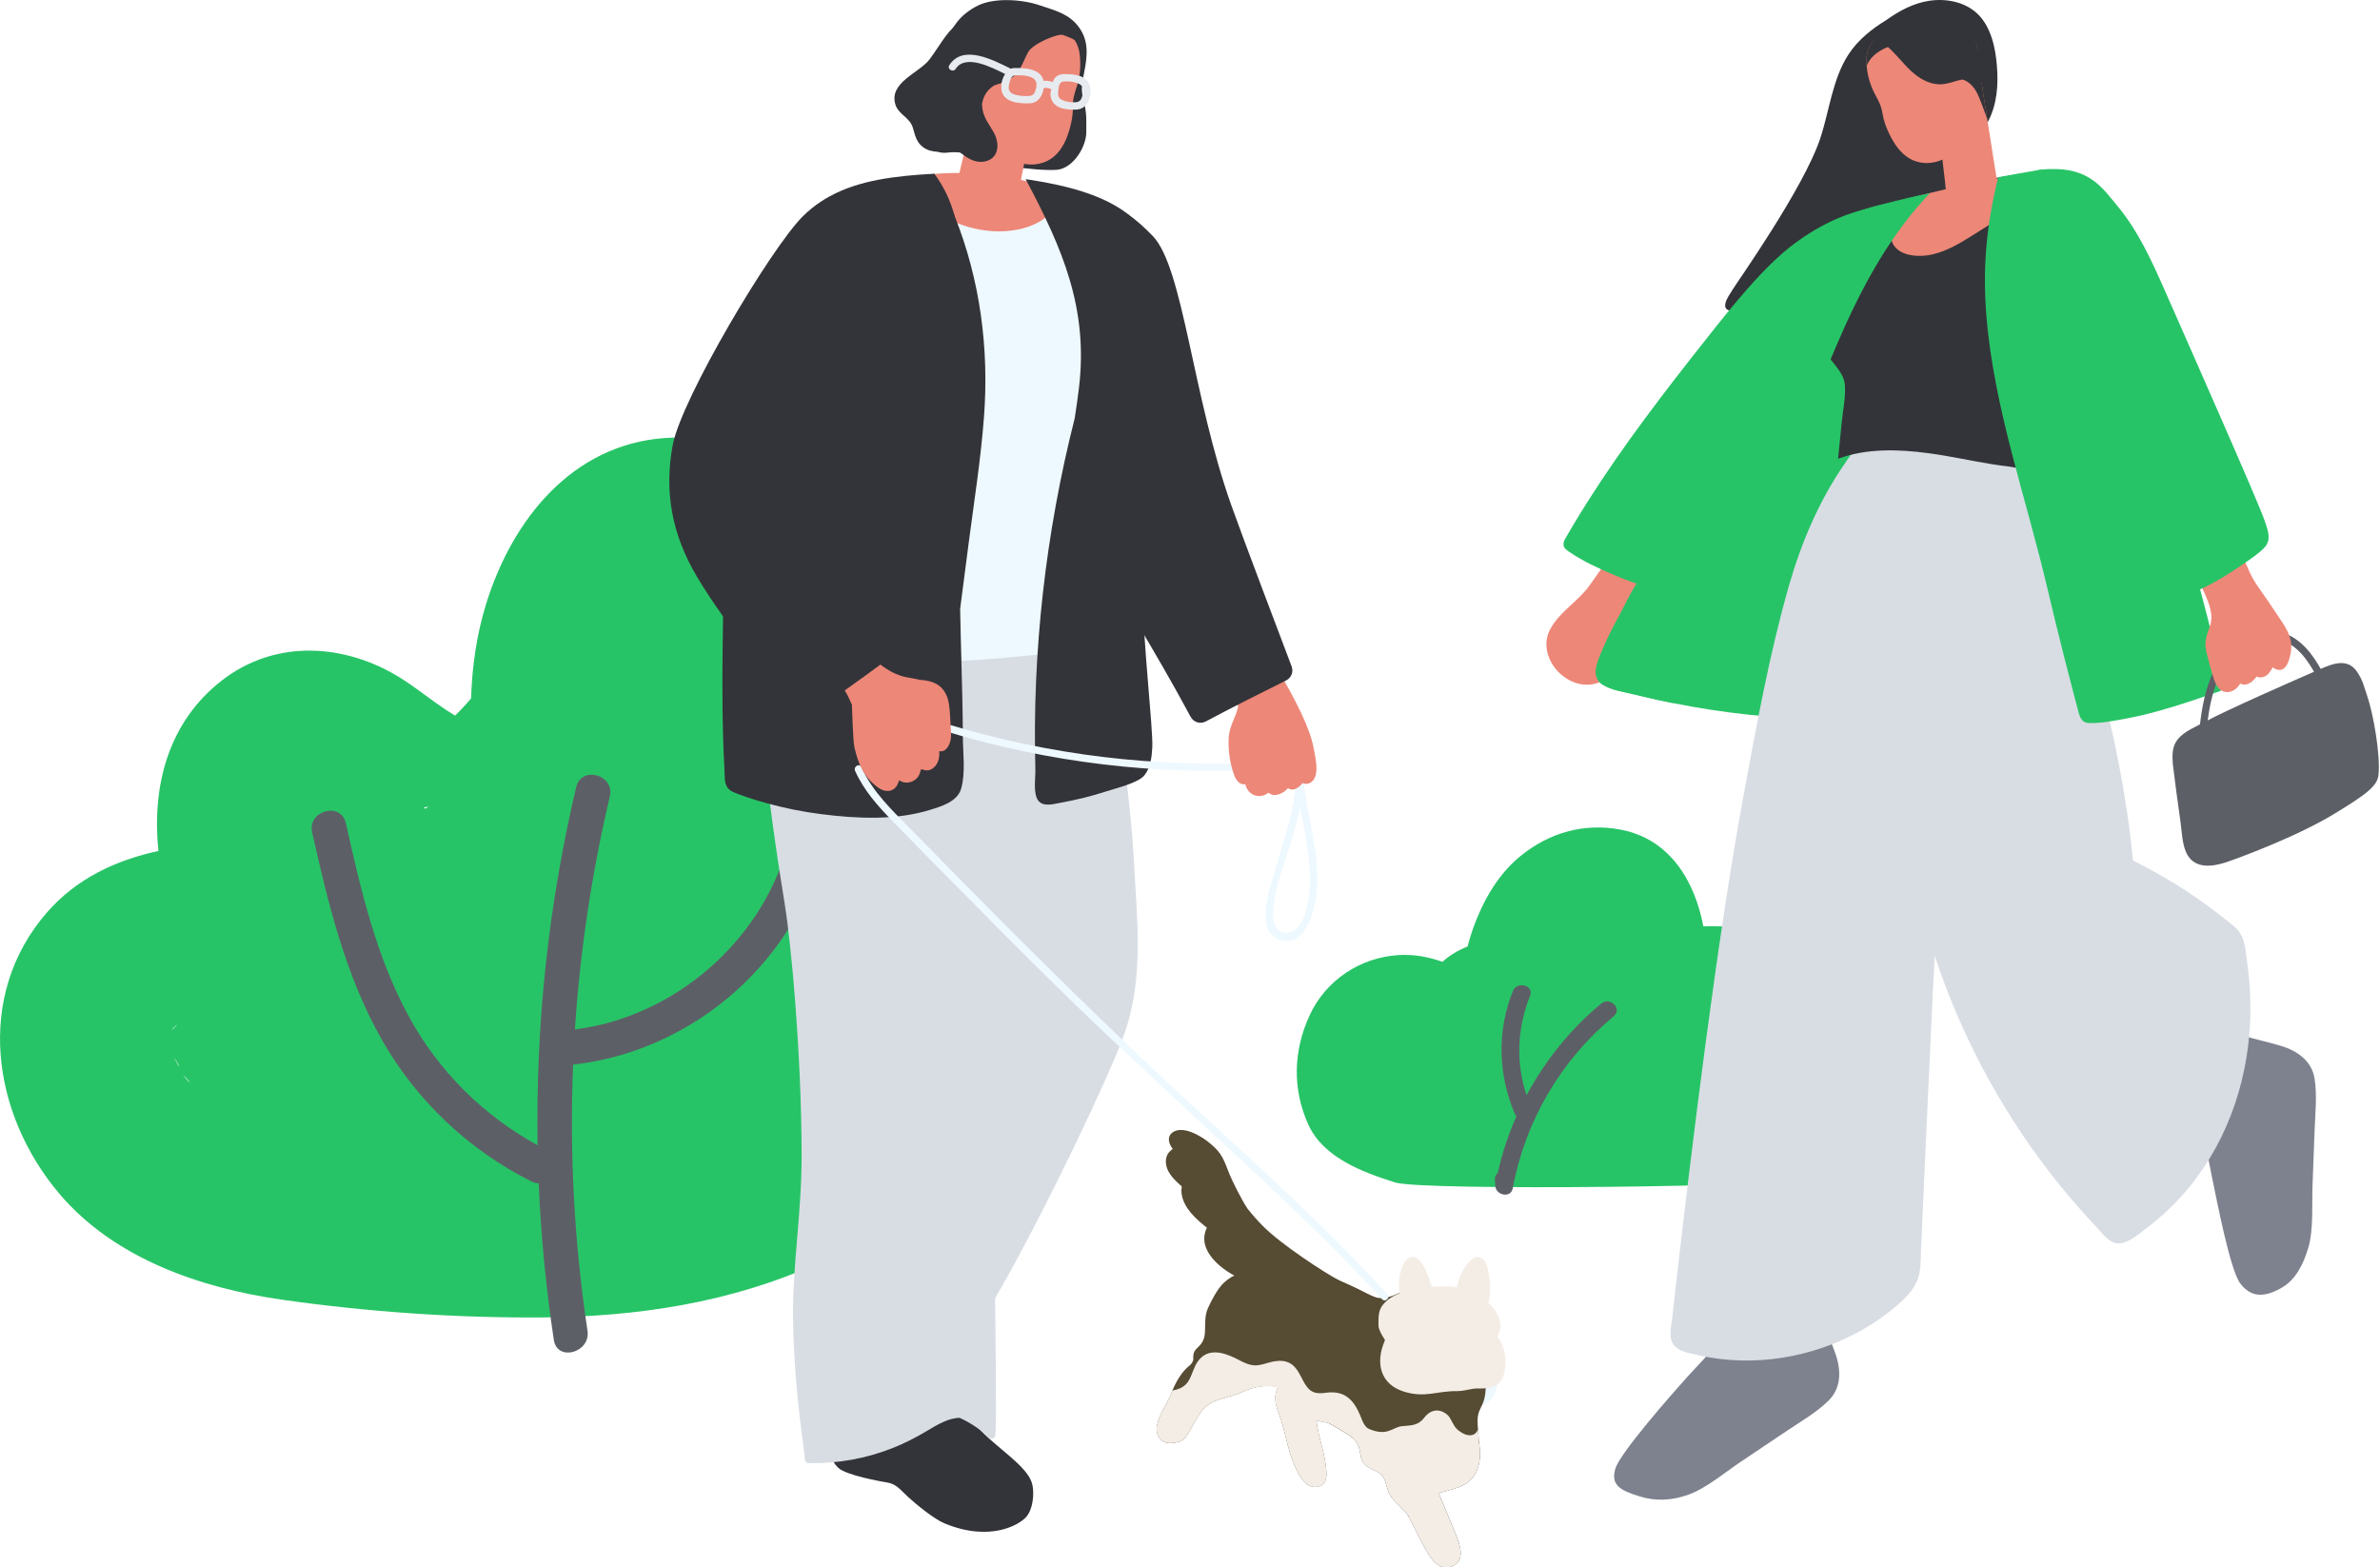 <svg width="1816" height="1196" viewBox="0 0 1816 1196" fill="none" xmlns="http://www.w3.org/2000/svg">
<g clip-path="url(#clip0_828_1253)">
<path d="M1443.73 792.032C1434.93 749.456 1394.5 722.576 1354.77 712.763C1336.95 708.363 1318.17 706.139 1299.7 706.794C1293.06 671.905 1273.91 639.995 1236.39 632.988C1208.4 627.76 1181.91 635.422 1160.02 653.293C1141.46 668.445 1129.61 690.901 1122.34 713.369C1121.4 716.298 1120.55 719.251 1119.76 722.218C1112.75 724.936 1106.2 728.879 1100.64 733.872C1090.01 730.139 1078.91 728.038 1067.42 728.718C1037.91 730.473 1011.55 747.862 999.138 774.989C986.816 801.931 985.988 831.036 998.322 858.163C1009.8 883.387 1039.88 894.436 1064.5 902.234C1085.64 908.92 1369.79 905.41 1386.71 899.429C1406.6 892.384 1423.97 881.237 1435.49 863.168C1447.03 845.063 1447.96 812.609 1443.72 792.056L1443.73 792.032Z" fill="#27C467"/>
<path d="M1142.81 895.042C1146.12 880.125 1150.93 865.591 1157.08 851.65C1156.55 851.119 1156.09 850.439 1155.72 849.574C1143.13 819.839 1142.16 786.322 1154.36 756.254C1157.61 748.245 1170.76 751.755 1167.48 759.862C1157.69 784.011 1156.46 811.064 1164.83 835.708C1179.07 809.038 1198.41 785.099 1221.79 765.733C1228.48 760.196 1238.15 769.762 1231.41 775.348C1191.15 808.679 1163.78 855.259 1154.28 906.647C1152.82 914.556 1141.37 912.097 1140.93 904.842C1140.83 903.31 1140.73 901.765 1140.64 900.232C1140.5 897.847 1141.41 896.117 1142.82 895.029L1142.81 895.042Z" fill="#5D5F67"/>
<path d="M1061.75 1137.12C1063.13 1138.59 1064.81 1139.72 1066.7 1140.52C1070.73 1142.26 1075.71 1142.6 1080.71 1142.25C1086.95 1141.83 1093.21 1140.32 1097.71 1139.18C1098.45 1138.98 1099.14 1138.79 1099.78 1138.64C1111.36 1135.63 1122.12 1133.43 1126.79 1122.22C1129.79 1114.98 1129.82 1108.4 1128.55 1101.27V1101.25C1128.05 1098.52 1127.37 1095.7 1126.58 1092.72C1126.48 1092.3 1126.36 1091.85 1126.25 1091.41C1123.91 1082.71 1123.63 1074.12 1123.49 1072.52C1122.91 1065.72 1123.91 1052.19 1127.64 1038.92C1128.01 1037.66 1118.54 1034.19 1111.37 1032.04C1107.38 1030.83 1104.13 1030.01 1103.63 1030.2C1103.33 1030.16 1103.01 1030.17 1102.69 1030.23C1092.38 1032.14 1079.99 1035 1075.82 1044.72C1071.52 1054.74 1083.12 1066.32 1089.31 1076.58C1090.01 1077.73 1090.64 1078.86 1091.19 1079.99C1093.44 1084.72 1087.44 1092.1 1083.72 1096.55C1083.05 1097.38 1082.45 1098.09 1082 1098.68C1081.53 1099.26 1081.22 1099.73 1081.11 1100.01C1080.79 1100.9 1080.48 1101.95 1080.14 1103.09C1078.58 1108.28 1076.55 1115.4 1071.89 1117.79C1071.67 1117.91 1071.45 1118 1071.21 1118.1C1067.31 1119.64 1062.18 1122.58 1059.92 1126.5C1058.14 1129.55 1058.09 1133.18 1061.8 1137.14L1061.75 1137.12Z" fill="#333439"/>
<path d="M1057.45 1060.36C1063.56 1080.85 1090.78 1076.75 1107.15 1074.61C1116.04 1073.45 1127.59 1075.09 1135.24 1069.95C1142.76 1064.91 1143.12 1053.69 1143.2 1045.56C1143.22 1044.09 1142.29 1043.25 1141.19 1043.01C1140.81 1042.1 1139.98 1041.39 1138.69 1041.42C1114.28 1041.87 1093.41 1027.23 1069.48 1025.29C1063.61 1024.82 1058.04 1025.76 1055.86 1031.89C1052.74 1040.7 1054.83 1051.59 1057.43 1060.35L1057.45 1060.36Z" fill="#EEF9FF"/>
<path d="M700.316 583.861C687.932 575.988 674.511 569.871 660.521 565.471C671.52 518.113 667.899 467.207 647.581 421.777C623.976 369.005 566.026 329.976 507.347 334.203C436.408 339.307 390.854 396.614 370.981 460.595C363.591 484.386 360.242 508.572 359.438 532.881C358.202 534.303 356.991 535.749 355.743 537.157C353.012 540.21 350.194 543.164 347.253 546.019C344.867 544.597 342.507 543.127 340.196 541.594C328.641 533.919 317.901 525.058 306.16 517.655C263.77 490.961 210.479 487.377 169.535 519.015C128.059 551.061 115.799 600.162 120.866 649.313C88.4 656.295 58.22 670.384 35.628 696.436C-19.479 759.985 -6.292 850.166 45.528 911.131C87.325 960.307 153.332 982.911 215.324 991.722C280.479 1000.98 347.389 1005.68 413.199 1005.24C485.868 1004.76 557.919 994.009 624.384 963.755C646.741 953.571 666.972 938.753 682.025 919.77C684.212 918.608 686.4 917.41 688.563 916.161C743.781 884.152 779.906 829.675 785.393 766.04C791.436 695.892 760.379 622.012 700.341 583.861H700.316ZM142.58 823.793C141.901 823.063 141.246 822.272 140.591 821.481C140.393 821.21 140.208 820.938 140.022 820.666C139.973 820.604 139.936 820.53 139.899 820.456C144.595 825.103 145.349 826.351 144.533 825.782C143.878 825.115 143.211 824.472 142.58 823.793ZM132.829 807.121C132.805 807.059 132.792 806.997 132.768 806.935C135.771 811.001 136.648 813.387 136.488 814.004C135.338 811.619 134.201 809.234 132.829 807.121ZM131.21 785.555C131.668 785.073 132.088 784.541 132.558 784.072C133.089 783.54 133.67 783.021 134.251 782.514C134.337 782.465 134.399 782.416 134.485 782.354C134.696 782.218 134.93 782.107 135.14 781.983C133.299 783.911 131.964 785.147 131.099 785.851C131.124 785.752 131.173 785.654 131.198 785.555H131.21ZM326.799 615.524C326.058 616.018 325.353 616.5 324.797 616.896C324.698 616.933 324.624 616.97 324.525 616.995C324.105 616.76 323.697 616.525 323.289 616.302C324.216 615.932 325.378 615.647 326.799 615.524Z" fill="#27C467"/>
<path d="M600.374 647.546C579.192 719.956 513.468 776.039 438.686 785.481C442.616 725.665 451.514 666.171 465.319 607.751C469.261 591.067 443.567 583.961 439.625 600.669C418.442 690.356 408.666 782.12 410.186 873.858C368.822 851.143 335.083 817.713 312.244 776.113C287.106 730.312 275.23 678.69 263.897 628.118C260.152 611.384 234.446 618.466 238.203 635.2C250.339 689.392 263.6 744.451 291.246 793.156C317.657 839.687 357.613 877.504 405.453 901.443C407.369 902.395 409.247 902.877 411.052 902.963C412.757 942.869 416.601 982.738 422.582 1022.39C425.128 1039.29 450.822 1032.11 448.276 1015.3C438.142 948.134 434.533 880.099 437.289 812.337C524.653 802.598 601.277 739.47 626.105 654.64C630.925 638.141 605.219 631.097 600.411 647.558L600.374 647.546Z" fill="#5D5F67"/>
<path d="M1006.75 1071.68C1008.53 1064.13 1016.87 1062.69 1023.67 1063.6C1023.68 1063.6 1023.71 1063.6 1023.71 1063.6C1024.78 1063.75 1025.81 1063.95 1026.77 1064.2C1029.28 1064.84 1031.8 1065.81 1034.27 1067.03C1042.63 1071.12 1050.44 1078 1055.96 1084.61C1059.92 1089.32 1062.84 1094.68 1065.26 1100.25C1065.29 1100.33 1065.33 1100.44 1065.39 1100.54C1065.5 1100.8 1065.63 1101.06 1065.73 1101.33C1068.01 1106.72 1069.89 1112.32 1071.86 1117.78C1071.92 1117.94 1071.97 1118.09 1072.03 1118.26C1074.91 1126.27 1077.81 1134.26 1080.69 1142.25C1083.33 1149.54 1085.96 1156.85 1088.59 1164.14C1089.06 1165.45 1088.54 1166.48 1087.66 1167.04C1088.15 1167.83 1088.62 1168.6 1089.13 1169.37C1091.17 1172.33 1086.43 1175.2 1084.39 1172.27C1080.82 1167.06 1078.09 1161.54 1074.49 1156.4C1074.49 1156.4 1074.49 1156.38 1074.46 1156.39C1070.78 1151.18 1066.05 1147.91 1062.13 1142.96C1059.02 1139.01 1058.37 1134.55 1056.8 1129.92C1054.34 1122.64 1048.75 1122.81 1043.41 1119.15C1041.66 1117.96 1040.43 1116.41 1039.38 1114.74C1037.76 1110.9 1037.99 1106.39 1036.18 1102.54C1034.64 1099.29 1032.19 1096.72 1029.16 1094.83C1024.84 1092.14 1020.36 1089.64 1016.01 1087.01C1015.44 1086.66 1014.88 1086.37 1014.33 1086.12C1010.76 1083.5 1007.64 1081.05 1006.69 1077.32C1006.27 1075.71 1006.26 1073.88 1006.75 1071.71V1071.68Z" fill="#333439"/>
<path d="M937.716 1014.23C942.499 1022.57 949.865 1025.2 956.922 1031.93C957.923 1032.88 959.072 1032.22 960.209 1031.34C961.668 1030.26 963.126 1028.82 964.238 1029.9C965.944 1033.05 968.094 1036.09 970.331 1039.09C971.777 1041.01 973.248 1042.91 974.669 1044.82C975.843 1046.41 977.005 1047.98 978.068 1049.57C979.242 1051.33 980.663 1053.19 982.282 1055.11C987.72 1061.59 995.431 1068.84 1004.22 1075.47C1005.02 1076.08 1005.85 1076.7 1006.68 1077.29C1018.78 1086.08 1032.62 1093.52 1045.21 1096.26C1045.5 1096.34 1045.76 1096.39 1046.03 1096.44C1048.31 1096.92 1050.56 1097.2 1052.73 1097.34C1058.15 1099.23 1061.72 1100.15 1065.25 1100.24C1065.32 1100.26 1065.41 1100.26 1065.48 1100.26C1069.39 1100.33 1073.27 1099.45 1079.57 1097.8C1080.18 1097.64 1080.82 1097.46 1081.47 1097.27C1082.19 1097.04 1082.91 1096.81 1083.66 1096.54C1090.77 1094.15 1098.85 1090.12 1104.69 1085.85C1105.76 1084.28 1106.55 1082.94 1107.18 1081.74C1109.96 1076.34 1108.98 1073.8 1110.79 1065.76C1112.43 1058.4 1112.17 1050.62 1111.94 1043.15C1111.81 1039.43 1111.6 1035.72 1111.32 1032.02C1110.96 1027.37 1110.45 1022.71 1109.85 1018.06C1109.75 1017.35 1109.06 1017.1 1108.54 1017.23C1107.5 1015.34 1106.35 1012.86 1105.09 1010.06C1098.69 995.838 1089.46 973.444 1079.54 979.673C1066.83 987.681 1057.86 992.056 1049.59 989.906C1048.22 989.56 1046.84 989.004 1045.5 988.287C1045.31 988.176 1045.1 988.077 1044.92 987.978C1037.82 984.172 1030.88 980.835 1024.19 978.066C1024.17 978.066 1024.15 978.054 1024.13 978.054C1007.18 970.96 992.058 967.401 981.145 968.427C968.897 969.588 958.158 975.669 950.396 985.148C943.537 993.49 939.595 1003.66 937.667 1014.2L937.716 1014.23Z" fill="#564B33"/>
<path d="M893.384 1101.1C903.135 1100.5 904.074 1098.32 909.846 1088.06C913.801 1081.04 916.94 1074.49 924.034 1070.45C929.916 1067.09 941.15 1065.34 947.256 1062.37C957.18 1057.51 968.55 1056.41 974.754 1058.47C974.865 1058.51 974.976 1058.55 975.075 1058.58C976.15 1058.97 978.721 1057.64 982.293 1055.12C984.851 1053.29 987.94 1050.86 991.376 1047.98C999.459 1041.18 1009.42 1031.99 1018.85 1022.95C1024.97 1017.11 1030.85 1011.31 1035.88 1006.28C1044.94 997.198 1051.2 990.561 1050.82 990.413C1050.43 990.277 1050.02 990.116 1049.62 989.956C1048.08 989.35 1046.51 988.72 1044.96 988.04C1038.15 985.098 1031.26 981.576 1024.24 978.128C1024.21 978.128 1024.2 978.116 1024.18 978.116C1004.44 968.427 983.726 959.491 961.171 966.659C960.615 966.832 960.109 967.03 959.565 967.203C949.542 970.046 941.398 971.726 933.748 978.833C929.175 983.059 924.157 992.489 921.648 998.261C919.053 1004.23 919.77 1010.11 919.411 1016.44C919.177 1021.11 917.755 1024.56 914.357 1027.72C912.515 1029.47 911.131 1030.8 910.661 1033.31C910.105 1036.23 911.354 1037.64 908.919 1040.66C908.091 1041.71 906.781 1042.59 905.805 1043.52C903.728 1045.53 901.874 1047.79 900.268 1050.19C897.982 1053.6 896.115 1057.27 894.533 1061.08C893.915 1062.59 893.322 1064.14 892.779 1065.69C888.688 1073.91 884.684 1079.17 882.817 1087.6C881.347 1094.3 885.512 1101.62 893.396 1101.16L893.384 1101.1Z" fill="#564B33"/>
<path d="M1034.27 1067.04V1067.26C1034.24 1069.98 1035.67 1074.55 1038.07 1080.42C1038.1 1080.51 1038.14 1080.61 1038.18 1080.69C1039.51 1083.93 1041.12 1087.55 1042.95 1091.48C1042.97 1091.52 1042.99 1091.56 1043.02 1091.61C1043.72 1093.13 1044.44 1094.67 1045.22 1096.28C1045.92 1097.75 1046.63 1099.23 1047.37 1100.78C1049.97 1106.18 1052.8 1111.95 1055.7 1117.92C1057.09 1120.75 1058.47 1123.62 1059.88 1126.5C1062.17 1131.19 1064.45 1135.91 1066.7 1140.52C1069.4 1146.05 1072.03 1151.41 1074.46 1156.39C1074.49 1156.39 1074.49 1156.4 1074.49 1156.4C1080.41 1168.39 1085.31 1178.09 1087.82 1182.27C1091.64 1188.67 1097.51 1199.21 1108.17 1195.05C1118.37 1191.07 1113.92 1178.5 1111.02 1171.25C1106.7 1160.48 1102.16 1149.84 1097.71 1139.18C1092.62 1126.98 1087.65 1114.77 1083.25 1102.35C1082.82 1101.13 1082.4 1099.9 1081.97 1098.69C1081.8 1098.23 1081.66 1097.75 1081.5 1097.29C1080.82 1095.23 1080.12 1093.16 1079.46 1091.1C1077.71 1085.58 1076.11 1080 1074.67 1074.38C1074.61 1074.12 1074.54 1073.92 1074.43 1073.71C1074.55 1073.28 1074.57 1072.8 1074.43 1072.29C1072.96 1066.42 1063.39 1063.87 1056.14 1064.28C1050.86 1058.97 1044.54 1054.36 1037.87 1052.82C1027.25 1050.34 1034.24 1058.79 1034.27 1067.04Z" fill="#333439"/>
<path d="M958.85 1026.54C959.245 1028.12 959.703 1029.73 960.209 1031.35C961.186 1034.51 962.36 1037.74 963.756 1040.9C966.537 1047.37 970.183 1053.59 974.755 1058.47C974.83 1058.56 974.904 1058.63 975.003 1058.73C976.041 1059.84 977.153 1060.88 978.302 1061.82C982.912 1065.63 985.569 1068.24 988.82 1073.14C990.229 1075.27 991.823 1077.26 993.776 1078.91C997.236 1081.86 1000.65 1083.05 1004.47 1083.93C1006.08 1084.32 1007.78 1084.64 1009.58 1084.99C1010.01 1085.08 1010.44 1085.18 1010.84 1085.3C1012.6 1085.27 1014.27 1085.95 1016.02 1087.01C1020.37 1089.65 1024.86 1092.15 1029.17 1094.86C1030.73 1095.83 1032.11 1096.97 1033.31 1098.28C1037.56 1099.7 1042.06 1100.37 1046.51 1100.73C1046.81 1100.76 1047.1 1100.78 1047.4 1100.79C1048.33 1100.89 1049.24 1100.94 1050.18 1100.97H1050.19C1055.07 1101.3 1060.04 1101.41 1064.92 1101.36C1065.2 1101.37 1065.48 1101.36 1065.74 1101.35C1067.01 1101.35 1068.27 1101.32 1069.53 1101.28C1073.88 1101.15 1076.79 1103.19 1080.11 1103.1C1081 1103.09 1081.93 1102.91 1082.92 1102.49C1083.03 1102.43 1083.15 1102.4 1083.26 1102.36C1089.1 1100.12 1094.55 1103.8 1100.55 1101.35C1103.19 1100.28 1103.85 1093.23 1105.44 1091.16C1108.69 1097.03 1113.33 1105.41 1118.73 1105.3C1123.9 1105.21 1128.87 1105.41 1128.57 1101.27V1101.25C1128.25 1096.82 1127.93 1093.32 1127.73 1090.42C1127.32 1085.37 1127.24 1082.15 1127.95 1079.14C1128.86 1075.35 1131.06 1072.45 1132.16 1068.77C1132.63 1067.22 1132.97 1065.64 1133.21 1064.02C1133.44 1062.48 1133.56 1060.88 1133.63 1059.29C1133.63 1059.02 1133.63 1058.76 1133.63 1058.5C1133.75 1053.63 1133.23 1048.61 1132.84 1043.82C1133.19 1043.46 1133.49 1043.01 1133.65 1042.52C1135.26 1038.01 1129.86 1030.34 1127.84 1026.23C1125.07 1020.52 1121.79 1015.91 1115.9 1013.19C1112.52 1011.62 1108.91 1010.64 1105.16 1010.09C1091.92 1008.1 1076.99 1011.18 1064.38 1011.32C1059.55 1011.37 1054.68 1010.79 1049.8 1009.8C1045.19 1008.89 1040.55 1007.63 1035.92 1006.26C1029.64 1004.4 1023.36 1002.29 1017.07 1000.5C1001.62 996.062 986.175 993.429 971.073 1000.49C966.438 1002.65 963.002 1005.7 960.84 1009.4C957.96 1014.23 957.256 1020.14 958.899 1026.55L958.85 1026.54Z" fill="#564B33"/>
<path d="M890.53 881.459C891.481 879.296 893.137 878.023 894.794 876.664C894.534 876.268 894.188 875.762 893.731 875.045C891.543 871.535 890.752 866.987 894.472 864.194C902.06 858.484 915.47 866.295 921.414 870.905C930.807 878.209 932.92 882.262 937.097 893.323C939.94 900.85 947.38 915.483 951.866 922.193C955.487 926.816 959.392 931.191 963.471 935.331C977.473 949.531 1009.94 970.615 1022.13 977.251C1025.26 978.957 1016.85 977.696 1013.35 976.93C1012.32 976.708 1011.32 976.436 1010.33 976.151C1010.14 976.547 1009.85 976.905 1009.43 977.214C991.636 990.006 966.536 983.863 947.837 976.176C933.451 970.269 912.269 954.425 920.895 936.777C912.602 930.14 903.272 922.033 901.628 911.021C901.331 909.068 901.43 907.153 901.788 905.373C896.82 900.875 891.271 895.869 889.899 889.381C889.343 886.761 889.442 883.943 890.542 881.471L890.53 881.459Z" fill="#564B33"/>
<path d="M960.777 1009.4C962.853 1017.78 968.575 1028.91 972.468 1038.7C973.296 1040.84 974.062 1042.88 974.668 1044.83C976.176 1049.62 976.83 1053.78 975.805 1056.68C975.57 1057.34 975.323 1057.95 975.063 1058.58C975.051 1058.62 975.026 1058.68 974.989 1058.73C973.271 1062.9 971.393 1067.26 975.731 1078.44C981.107 1092.38 981.873 1105.16 988.114 1118.91C991.031 1125.28 995.838 1135.52 1004.49 1134.57C1013.84 1133.55 1012.4 1123.9 1011.4 1116.76C1009.83 1105.65 1005.64 1094.93 1004.44 1083.92C1004.16 1081.13 1004.04 1078.31 1004.22 1075.48C1004.33 1073.55 1004.59 1071.6 1005.01 1069.63C1005.47 1067.42 1006.12 1065.22 1006.85 1063.02C1010.64 1051.58 1017.32 1040.18 1018.52 1028.35C1018.7 1026.54 1018.8 1024.73 1018.83 1022.94C1018.97 1015.33 1017.95 1007.94 1017 1000.5C1016.32 994.875 1015.69 989.239 1015.67 983.48C1015.66 980.625 1012.11 980.118 1010.69 981.861C1002.23 974.718 992.699 968.662 981.304 973.086C969.712 977.585 963.557 989.857 960.307 1001.09C959.677 1003.27 959.936 1006.12 960.752 1009.38L960.777 1009.4Z" fill="#564B33"/>
<path d="M893.384 1101.1C903.135 1100.5 904.074 1098.32 909.846 1088.06C913.801 1081.04 916.94 1074.49 924.034 1070.45C929.916 1067.09 941.15 1065.34 947.256 1062.37C957.18 1057.51 968.352 1056.77 974.556 1058.83C974.63 1058.92 974.704 1058.99 974.803 1059.09C974.791 1059.15 974.754 1059.2 974.729 1059.26C974.074 1060.83 973.456 1062.4 973.172 1064.37C972.69 1067.51 973.098 1071.67 975.742 1078.46C981.119 1092.4 981.885 1105.18 988.126 1118.92C991.043 1125.3 995.85 1135.53 1004.5 1134.58C1013.86 1133.56 1012.41 1123.91 1011.41 1116.77C1010.16 1107.9 1007.23 1099.27 1005.5 1090.56C1005.07 1088.42 1004.72 1086.27 1004.48 1084.1C1004.48 1084.06 1004.45 1083.99 1004.45 1083.94C1006.07 1084.33 1007.76 1084.65 1009.57 1085.01C1009.96 1085.09 1010.33 1085.22 1010.71 1085.32H1010.83C1012.58 1085.28 1014.25 1085.96 1016.01 1087.02C1020.36 1089.67 1024.84 1092.16 1029.16 1094.87C1030.71 1095.85 1032.1 1096.98 1033.3 1098.29C1034.47 1099.55 1035.43 1100.97 1036.19 1102.58C1037.99 1106.44 1037.76 1110.96 1039.4 1114.83C1039.43 1114.87 1039.44 1114.9 1039.46 1114.94C1040.49 1116.55 1041.73 1118.02 1043.41 1119.19C1048.75 1122.86 1054.34 1122.69 1056.8 1129.96C1058.37 1134.59 1059.02 1139.05 1062.13 1142.99C1066.05 1147.95 1070.78 1151.21 1074.46 1156.43C1074.49 1156.43 1074.49 1156.44 1074.49 1156.44C1080.41 1168.43 1085.31 1178.13 1087.82 1182.31C1091.64 1188.71 1097.51 1199.25 1108.17 1195.09C1118.37 1191.11 1113.93 1178.54 1111.02 1171.28C1106.7 1160.52 1102.16 1149.88 1097.71 1139.21C1098.45 1139.01 1099.14 1138.83 1099.77 1138.68C1100.92 1138.38 1102.05 1138.1 1103.15 1137.8C1113.41 1135.13 1122.58 1132.37 1126.79 1122.24C1129.79 1115 1129.82 1108.43 1128.55 1101.3V1101.27C1128.22 1096.85 1127.9 1093.35 1127.7 1090.44C1127.45 1091.3 1127.09 1092.06 1126.58 1092.74C1125.93 1093.66 1125.01 1094.39 1123.76 1094.81C1119.6 1096.25 1114.54 1093.11 1111.56 1090.32C1108.77 1087.69 1107.08 1082 1104.73 1079.87C1098.62 1074.3 1091.64 1075.34 1086.83 1081.63C1082 1087.92 1077.01 1087.49 1069.64 1088.22C1062.54 1088.92 1058.81 1096.34 1044.56 1090.3C1040.91 1088.75 1039.07 1082.98 1038.51 1081.55C1038.4 1081.27 1038.3 1080.99 1038.18 1080.72C1038.14 1080.63 1038.1 1080.53 1038.07 1080.45C1037.04 1077.95 1035.93 1075.66 1034.71 1073.64C1033.24 1071.14 1031.57 1069 1029.65 1067.28C1029.63 1067.27 1029.59 1067.25 1029.58 1067.23C1027.85 1065.68 1025.92 1064.47 1023.72 1063.65C1023.72 1063.65 1023.69 1063.65 1023.68 1063.65C1023.58 1063.61 1023.47 1063.58 1023.39 1063.54C1019.99 1062.34 1016.02 1062.04 1011.24 1062.75C1009.61 1063 1008.17 1063.09 1006.87 1063.05C999.273 1062.88 996.715 1058.2 992.933 1050.88C992.439 1049.93 991.932 1048.96 991.376 1048C989.745 1045.1 987.78 1042.34 984.925 1040.56C981.069 1038.15 976.781 1038.02 972.48 1038.72C971.874 1038.82 971.244 1038.93 970.614 1039.07C970.527 1039.09 970.428 1039.11 970.342 1039.13C968.142 1039.61 965.954 1040.35 963.755 1040.94C961.74 1041.45 959.713 1041.84 957.625 1041.8C952.434 1041.69 947.812 1038.96 943.313 1036.68C933.674 1031.8 921.735 1028.28 914.209 1038.44C910.971 1042.79 909.92 1048.23 907.337 1052.92C904.235 1058.53 899.625 1059.97 894.546 1061.06C893.928 1062.56 893.335 1064.12 892.791 1065.67C888.7 1073.88 884.696 1079.15 882.83 1087.58C881.359 1094.28 885.524 1101.59 893.409 1101.13L893.384 1101.1Z" fill="#F4EDE6"/>
<path d="M787.768 1133.09C785.37 1121.42 768.5 1110.08 754.881 1097.77C737.554 1082.11 723.07 1062.3 720.746 1037.1C719.918 1028.12 721.055 1016.16 721.574 1005.05C716.038 1006.53 710.452 1007.78 704.767 1008.68C684.387 1011.9 663.921 1010.74 643.542 1009.37C639.908 1039.39 628.303 1069.29 631.541 1099.69C632.394 1107.65 633.754 1114.22 639.525 1119.9C645.358 1125.63 672.313 1130.45 677.194 1131.22C683.893 1132.25 687.724 1137.44 692.507 1141.87C698.958 1147.83 712.849 1159.18 720.87 1162.46C755.833 1176.75 777.72 1163.27 782.824 1157.7C788.126 1151.9 789.251 1140.25 787.78 1133.07L787.768 1133.09Z" fill="#333439"/>
<path d="M827.503 79.838C826.551 75.982 825.575 72.138 825.525 68.146C825.463 63.598 826.489 59.149 827.367 54.712C829.777 42.391 830.802 31.169 823.251 20.788C815.713 10.419 805.01 8.009 793.158 3.992C779.65 -0.593 758.566 -1.94 746.034 4.301C739.917 7.354 734.355 11.556 730.141 16.969C725.111 23.433 722.046 31.392 718.573 38.745C718.066 39.82 719.673 40.772 720.18 39.684C720.662 38.671 721.131 37.657 721.613 36.644C722.923 39.029 727.397 39.215 729.931 39.103C733.49 38.955 736.988 37.979 740.559 38.164C745.095 38.399 749.297 40.067 753.289 42.156C760.111 45.715 768.564 49.967 770.282 58.185C771.802 65.464 769.306 72.83 768.663 80.072C767.489 93.296 760.865 92.097 768.885 102.676C772.754 107.781 767.217 125.923 773.322 127.171C780.008 128.543 800.388 130.459 807.284 129.458C819.42 127.69 828.85 111.661 828.85 101.033C828.85 93.445 829.307 87.179 827.503 79.825V79.838Z" fill="#333439"/>
<path d="M865.009 653.577C862.525 602.56 838.03 423.075 828.921 381.08C797.79 416.685 765.286 433.864 733.104 468.58C699.489 504.865 685.993 551 681.816 597.926C677.243 649.251 680.456 700.898 676.044 752.298C673.919 777.065 670.767 801.77 666.639 826.339C662.351 851.922 653.811 877.949 653.131 903.89C652.427 930.523 666.998 950.816 686.71 968.798C704.741 985.259 724.058 1000.67 743.226 1016.02C747.972 1009.41 753.83 1000.04 760.343 988.794C762.209 985.605 764.112 982.256 766.053 978.796C799.31 919.684 845.729 822.842 857.692 789.436C873.499 745.278 867.258 699.65 865.009 653.602V653.577Z" fill="#D8DDE4"/>
<path d="M772.062 436.818C753.635 433.011 734.838 430.503 716.324 428.167C682.288 423.878 647.845 423.779 613.599 421.901C604.552 453.996 586.509 439.438 581.948 476.885C575.695 528.186 585.693 609.79 598.744 689.652C603.526 718.905 611.436 801.263 611.659 880.495C611.782 926.593 604.379 967.006 605.121 1007.41C606.171 1064.32 613.759 1104.29 614.155 1113.63C614.217 1115.16 615.391 1116.4 616.96 1116.43C639.033 1116.82 660.896 1112.95 681.423 1104.77C690.68 1101.07 699.467 1096.52 707.995 1091.4C715.076 1087.13 723.9 1081.85 732.255 1081.85C740.424 1085.57 748.024 1090.64 754.723 1096.97C756.626 1098.76 759.234 1097.34 759.506 1094.99C761.273 1079.15 757.8 837.202 751.954 774.42C747.95 731.387 744.168 688.243 744.564 645.012C744.972 599.965 752.14 555.993 760.457 511.711C765.116 486.883 769.64 461.906 772.074 436.818H772.062Z" fill="#D8DDE4"/>
<path d="M862.042 265.292C853.75 283.769 844.765 301.936 837.745 320.944C827.784 347.91 820.912 375.89 813.559 403.648C809.79 417.873 805.773 431.962 802.955 446.409C800.1 461.017 797.419 495.646 796.887 498.97C776.446 500.898 753.051 503.654 732.511 504.161C723.365 504.384 714.195 504.458 705.062 504.408C700.168 504.371 695.299 504.309 690.405 504.198C687.031 504.124 678.763 505.483 675.772 503.729C674.462 502.987 673.585 501.269 672.954 499.082C665.675 501.393 657.951 502.567 649.942 502.443C644.752 502.344 637.843 502.295 634.074 498.056C630.317 493.817 630.02 486.13 628.908 480.927C624.916 462.488 621.727 443.875 619.28 425.177C614.09 385.678 612.1 345.525 614.238 305.73C617.525 245.074 635.569 179.968 686.561 143.127C687.327 140.89 688.057 138.628 688.724 136.354C689.811 136.107 690.887 135.884 691.974 135.687C731.114 127.901 771.638 132.98 809.814 145.685C821.085 149.442 832.171 153.854 842.948 158.81C843.826 163.716 844.604 168.623 845.445 173.418C848.151 188.78 850.709 204.154 853.539 219.503C856.357 234.729 859.36 250.005 862.03 265.305L862.042 265.292Z" fill="#EEF9FF"/>
<path d="M691.977 135.674C694.028 140.456 696.685 144.757 699.256 147.859C714.185 165.718 737.568 176.074 760.716 176.507C781.243 176.902 804.836 169.376 809.594 146.87C809.693 146.463 809.767 146.067 809.817 145.672C771.628 132.967 731.117 127.888 691.977 135.674Z" fill="#ED8778"/>
<path d="M785.022 92.369C772.194 88.588 759.328 84.744 746.858 79.912C746.166 79.64 745.487 79.356 744.795 79.071C744.189 81.593 743.583 84.114 742.978 86.622C740.877 95.397 738.739 104.172 736.613 112.934C734.623 121.19 732.634 129.433 730.656 137.676C730.162 139.703 729.42 141.792 729.161 143.856C728.988 144.56 728.815 145.24 728.666 145.919C728.184 150.146 729.569 152.63 732.782 153.372C735.983 155.349 740.531 156.338 744.065 157.574C753.755 160.923 763.617 163.679 773.615 165.866C775.901 152.939 778.361 140.049 781.006 127.184C783.329 115.863 785.764 104.555 788.26 93.271C787.185 92.963 786.11 92.666 785.034 92.344L785.022 92.369Z" fill="#ED8778"/>
<path d="M738.742 52.995C739.039 54.391 739.434 55.763 739.892 57.147C741.622 62.362 744.514 67.096 748.024 71.483C749.457 73.312 749.025 81.432 749.062 83.545C749.235 92.716 754.796 103.888 760.147 111.686C764.597 118.15 771.839 122.858 779.674 124.687C788.041 126.677 797.075 125.392 804.107 119.509C810.83 113.861 814.192 105.63 816.429 97.449C817.85 92.234 818.715 87.154 818.629 81.753C818.518 75.611 819.617 72.151 821.533 66.293C823.56 60.163 824.82 51.796 824.067 44.529C824.067 44.146 824.042 43.738 824.017 43.367C823.869 41.007 823.473 38.671 822.732 36.36C820.816 30.341 816.515 25.348 811.56 21.381C793.046 6.575 759.443 3.535 744.402 24.397C738.371 32.751 736.604 43.145 738.73 53.019L738.742 52.995Z" fill="#ED8778"/>
<path d="M728.261 164.456C725.048 156.411 721.489 148.464 717.571 140.616C708.104 159.958 694.411 179.027 677.22 192.856C675.712 194.068 674.18 195.242 672.61 196.379C670.2 198.109 667.716 199.753 665.183 201.285C653.43 208.317 641.071 214.558 629.886 222.493C627.316 224.322 624.807 226.25 622.385 228.276C618.652 231.416 615.167 234.814 611.855 238.373C601.362 245.294 591.525 253.105 583.368 262.658C566.659 282.185 562.334 306.457 559.701 331.286C554.906 376.68 552.681 422.778 551.767 468.678C551.755 469.234 551.755 469.815 551.73 470.371C551.68 473.016 551.631 475.673 551.594 478.342C551.371 491.442 551.26 504.53 551.198 517.569C551.161 533.561 551.347 549.553 551.853 565.557C552.101 572.936 552.397 580.326 552.793 587.692C553.003 591.857 552.546 597.282 555.104 600.94C557.118 603.82 560.591 604.895 563.73 606.057C570.787 608.689 578.004 610.926 585.271 612.941C598.952 616.71 612.881 619.478 626.945 621.246C653.837 624.657 683.511 626.066 709.723 617.921C718.498 615.215 730.474 611.655 733.353 601.855C736.875 589.818 734.713 574.209 734.676 561.763C734.614 542.558 734.095 523.34 733.576 504.11C733.217 490.911 732.846 477.724 732.624 464.525C734.737 448.323 736.826 432.145 738.915 415.943C743.129 383.427 748.344 350.862 750.804 318.161C754.721 266.279 748.023 213.73 728.261 164.444V164.456Z" fill="#333439"/>
<path d="M728.261 164.458C725.258 153.199 720.314 142.546 713.035 132.733C712.998 132.671 712.936 132.597 712.899 132.547C683.164 134.191 655.728 137.404 633.111 149.788C630.949 150.949 628.823 152.21 626.747 153.594C621.692 156.882 616.909 160.725 612.435 165.199C588.299 189.311 519.992 303.913 513.294 339.63C506.595 375.408 512.812 408.22 531.869 440.168C537.974 450.401 544.635 460.423 551.742 470.36C566.053 490.381 582.144 510.13 598.816 530.769C599.211 530.324 599.866 529.682 600.744 528.903C606.812 523.453 623.459 510.501 636.077 499.712C644.741 492.297 651.513 485.919 651.637 483.72C652.144 475.155 610.371 386.593 623.644 358.674C629.354 346.674 637.004 335.564 645.729 325.17C649.709 320.412 653.911 315.814 658.236 311.378C666.826 302.516 675.909 294.174 684.808 286.24C697.933 274.561 710.897 262.672 719.35 247.026C726.531 233.716 730.584 218.786 731.635 203.721C732.574 190.114 731.635 176.915 728.273 164.433L728.261 164.458Z" fill="#333439"/>
<path d="M886.167 220.874C885.945 207.477 883.238 193.981 876.75 182.031C858.879 149.119 809.481 140.938 782.576 136.649C810.853 189.841 830.392 235.334 823.323 295.533C822.483 302.676 821.333 310.709 820.023 319.175C797.852 406.65 787.569 497.029 790.016 587.272C790.177 593.39 788.2 605.303 792.056 610.679C795.936 616.08 804.427 613.361 809.679 612.422C821.445 610.321 833.086 607.441 844.456 603.734C851.13 601.559 868.667 597.332 873.19 591.622C877.961 585.604 878.814 577.608 879.234 570.192C879.988 556.981 871.571 483.138 872.375 458.433C873.289 430.416 874.216 402.398 875.131 374.381C880.445 325.342 886.525 243.799 886.155 220.874H886.167Z" fill="#333439"/>
<path d="M811.002 18.798C801.98 11.593 787.619 8.33 775.335 8.108C774.161 7.848 772.987 7.638 771.825 7.477C770.7 7.193 769.6 6.971 768.612 6.859C765.361 6.501 754.239 6.044 751.001 6.711C745.291 7.49 737.579 11.259 730.745 17.871C721.76 25.163 716.903 35.025 709.414 45.134C701.665 55.59 678.196 62.782 683.151 79.578C685.463 87.413 694.052 89.415 696.499 97.362C698.353 103.405 699.045 108.522 704.643 112.514C707.832 114.788 711.552 115.591 715.395 115.826C717.706 116.555 720.351 116.79 723.564 116.407C726.864 116.011 729.373 116.122 732.426 116.333C733.983 117.284 735.429 118.458 736.998 119.534C741.077 122.339 746.107 124.217 751.112 123.278C762.346 121.177 762.989 109.671 758.354 101.23C755.227 95.533 751.124 90.725 749.826 84.163C749.505 82.569 749.369 80.962 749.345 79.368C749.406 78.923 749.493 78.478 749.592 78.045C749.604 77.959 749.629 77.872 749.641 77.786C749.728 77.39 749.827 77.007 749.938 76.612C749.975 76.476 750.012 76.34 750.061 76.204C750.16 75.858 750.284 75.512 750.395 75.166C750.457 74.993 750.519 74.82 750.593 74.634C750.716 74.325 750.84 74.029 750.964 73.72C751.062 73.51 751.161 73.3 751.26 73.102C751.384 72.842 751.52 72.57 751.656 72.311C751.792 72.076 751.927 71.841 752.076 71.606C752.212 71.384 752.335 71.162 752.484 70.951C752.669 70.667 752.879 70.395 753.077 70.123C753.2 69.963 753.312 69.79 753.448 69.629C753.794 69.197 754.152 68.776 754.548 68.381C755.759 67.145 757.143 66.144 758.552 65.168C765.04 63.104 771.565 61.312 776.249 55.293C779.92 50.584 781.65 44.887 784.517 39.746C788.25 33.047 807.492 25.397 810.965 26.658C814.079 27.783 819.394 29.71 821.631 31.688C819.381 27.226 814.969 21.962 811.014 18.798H811.002Z" fill="#333439"/>
<path d="M831.837 66.675C830.218 56.924 818.713 56.392 810.988 56.578C807.528 56.652 804.253 59 803.326 62.633C800.842 61.706 798.63 61.435 796.207 61.694C794.44 52.141 781.167 51.733 773.504 51.918C772.738 51.931 772.021 52.153 771.329 52.45C758.105 45.937 734.822 33.442 724.366 49.718C722.414 52.759 727.258 55.564 729.199 52.549C736.589 41.055 756.449 51.214 766.905 56.479C766.41 57.233 765.99 57.986 765.669 58.679C764.198 61.83 763.667 65.575 764.136 68.64C765.62 78.279 777.991 79.169 785.801 78.823C792.141 78.551 795.589 73.101 796.331 67.28C797.418 67.07 798.518 66.959 799.643 67.206C800.595 67.416 801.324 67.775 802.102 67.997C801.67 69.838 801.361 71.63 801.608 73.299C803.091 82.939 813.571 83.965 821.37 83.618C829.687 83.26 833.049 74.003 831.825 66.675H831.837ZM790.448 67.725C789.731 70.728 788.669 73.002 785.258 73.225C781.538 73.472 776.433 73.163 773.059 71.692C769.414 70.11 769.241 67.194 770.081 63.857C770.464 62.324 771.403 57.591 774.431 57.467C778.522 57.319 783.787 57.43 787.321 59.161C791.041 60.99 791.35 63.98 790.46 67.713L790.448 67.725ZM826.029 72.52C825.312 75.523 824.249 77.797 820.838 78.02C817.118 78.267 813.917 77.822 810.543 76.352C806.898 74.77 807.231 71.939 807.565 68.516C807.936 64.648 808.887 62.25 811.915 62.127C816.006 61.978 819.812 62.287 823.335 64.017C827.055 65.847 826.919 68.776 826.029 72.52Z" fill="#E7EBEF"/>
<path d="M1058.55 987.411C1009.12 933.403 954.486 884.636 900.738 835.04C845.68 784.246 792.402 731.598 739.766 678.307C724.837 663.193 709.957 648.029 695.077 632.865C680.84 618.355 665.676 604.217 657.297 585.333C655.838 582.046 651.006 584.888 652.464 588.163C659.113 603.142 669.927 615.13 681.248 626.759C694.274 640.131 707.386 653.417 720.487 666.715C747.317 693.966 774.235 721.13 801.461 747.986C854.875 800.659 910.452 850.897 965.226 902.111C995.987 930.882 1026.15 960.296 1054.6 991.378C1057.04 994.047 1060.99 990.068 1058.56 987.423L1058.55 987.411Z" fill="#EEF9FF"/>
<path d="M948.369 582.193C867.122 584.937 786.062 573.406 708.808 548.108C705.372 546.983 703.901 552.384 707.325 553.508C785.011 578.943 866.678 590.56 948.369 587.791C951.965 587.668 951.977 582.069 948.369 582.193Z" fill="#EEF9FF"/>
<path d="M994.577 594.911C994.75 591.265 994.762 587.594 994.577 583.887C994.391 580.303 988.793 580.278 988.978 583.887C989.052 585.395 989.077 586.902 989.089 588.398C988.756 588.83 988.558 589.399 988.607 590.115C988.706 591.673 988.817 593.218 988.966 594.762C987.779 618.676 979.252 641.367 972.751 664.379C969.204 676.935 956.994 710.081 975.779 716.953C997.37 724.862 1004.08 691.259 1004.95 677.442C1006.69 649.511 997.135 622.508 994.589 594.898L994.577 594.911ZM997.234 691.679C995.899 697.204 994.095 703.408 990.103 707.659C982.539 715.729 972.183 711.181 971.589 700.825C970.477 681.706 979.721 660.622 985.11 642.603C987.754 633.766 990.177 624.881 991.932 615.896C994.379 629.602 997.407 643.221 998.778 657.112C999.928 668.618 999.965 680.383 997.221 691.679H997.234Z" fill="#EEF9FF"/>
<path d="M725.369 554.275C725.047 548.899 724.936 543.424 724.207 538.085C723.095 529.916 719.634 523.613 711.651 520.573C708.746 519.473 705.422 519.003 701.937 518.731C698.835 517.953 695.609 517.471 692.544 516.915C686.254 515.765 680.902 513.318 675.983 510.08C674.537 509.153 673.153 508.152 671.781 507.089C669.446 508.807 667.098 510.463 664.861 512.156C662.587 513.874 660.276 515.53 657.989 517.211C657.866 517.261 657.767 517.31 657.668 517.384C654.887 519.386 651.563 521.771 648.09 524.293C646.891 525.145 645.692 525.986 644.506 526.826C645.322 527.988 646.236 529.582 647.175 531.498C648.09 533.339 649.054 535.477 650.03 537.764C650.277 542.967 650.846 565.163 651.872 569.822C654.714 582.663 659.027 593.056 670.163 601.04C675.168 604.624 681.52 604.76 684.696 598.816C685.277 597.728 685.673 596.554 685.994 595.367C688.948 597.295 692.594 597.827 696.264 596.146C700.219 594.329 701.912 591.054 702.518 587.359C702.876 587.223 703.247 587.1 703.617 586.988C706.917 588.545 710.711 588.113 713.813 584.306C716.285 581.279 716.94 577.287 716.718 573.097C720.734 574.123 723.379 570.527 724.813 566.683C724.813 566.646 724.8 566.596 724.788 566.559C726.172 562.741 725.591 558.155 725.356 554.3L725.369 554.275Z" fill="#ED8778"/>
<path d="M634.066 518.808C634.066 518.808 634.078 518.745 634.103 518.707C633.727 518.594 633.69 518.707 634.066 518.808Z" fill="#ED8778"/>
<path d="M951.631 475.278C946.144 486.5 939.816 497.326 933.019 507.695C931.807 509.536 930.547 511.353 929.274 513.157C933.847 518.904 938.358 524.7 941.769 530.929C943.227 533.598 944.141 536.33 944.71 539.11C943.239 546.884 938.172 553.669 937.567 562.382C936.899 571.935 938.469 582.996 941.905 591.932C943.474 596.01 946.465 599.137 950.234 598.395C952.063 606.886 961.332 610.173 967.87 604.822C972.183 608.665 978.993 605.724 982.824 601.324C986.445 604.154 991.03 601.238 993.848 597.493C996.345 598.63 999.249 598.222 1001.51 595.923C1006.96 590.362 1003.52 577.756 1002.38 571.033C997.024 539.852 953.559 477.861 951.618 475.303L951.631 475.278Z" fill="#ED8778"/>
<path d="M981.391 519.164C967.71 525.961 937.073 541.261 920.092 550.456C915.927 552.706 910.749 551.148 908.5 546.983C877.269 488.959 860.4 466.281 837.005 419.331C824.016 393.278 840.07 352.692 832.593 324.428C824.98 295.632 843.234 272.596 845.087 242.96C846.867 214.609 831.901 179.634 838.167 151.95C856.952 159.835 866.221 166.212 879.618 180.116C902.914 204.289 909.785 302.059 939.631 385.838C948.814 411.619 976.683 485.116 985.556 508.498C987.114 512.602 985.309 517.211 981.367 519.164H981.391Z" fill="#333439"/>
<path d="M1056.77 1022.56C1048.88 1040.63 1053.78 1056.36 1071.07 1061.78C1087.51 1066.93 1096.26 1061.17 1112.48 1061.44C1115.61 1061.5 1119.71 1060.35 1123.35 1059.76C1124.76 1059.54 1126.11 1059.4 1127.31 1059.42C1129.62 1059.51 1131.72 1059.46 1133.59 1059.28C1135.53 1059.12 1137.23 1058.77 1138.72 1058.28H1138.73C1146.08 1055.9 1148.34 1049.82 1148.73 1039.02C1148.99 1031.94 1145.82 1024.54 1143.88 1021.74C1143.51 1021.01 1143.12 1020.31 1142.68 1019.62C1142.68 1019.6 1142.7 1019.59 1142.7 1019.58C1142.71 1019.56 1142.73 1019.52 1142.73 1019.51C1143.76 1017.73 1144.39 1015.88 1144.66 1014.01C1144.7 1013.75 1144.72 1013.46 1144.76 1013.2V1013.18C1145.45 1006.22 1141.48 999.126 1135.64 994.257C1135.85 993.454 1136.03 992.638 1136.17 991.835C1137.34 986.014 1137.39 980.119 1136.39 974.026C1135.54 969.008 1134.21 958.973 1127.11 959.097C1122.13 959.183 1113.81 969.873 1111.65 982.306C1106.93 981.33 1097.41 981.416 1092.51 981.911C1092.1 980.601 1085.9 957.651 1077.57 959.035C1070.55 960.221 1068.87 968.798 1067.94 973.816C1067.21 977.845 1067.53 982.899 1067.74 986.792C1062.54 989.128 1058.68 991.303 1055.15 995.629C1051.19 1000.44 1051.9 1006.8 1051.81 1011.11C1051.77 1012.49 1052.22 1013.98 1052.84 1015.43C1053.11 1016.11 1053.43 1016.79 1053.78 1017.45C1054.73 1019.23 1055.8 1020.84 1056.44 1021.94C1056.58 1022.14 1056.65 1022.32 1056.75 1022.5C1056.75 1022.52 1056.78 1022.51 1056.78 1022.53L1056.77 1022.56Z" fill="#F4EDE6"/>
<path d="M1247.52 400.842C1246 400.496 1244.85 401.311 1244.32 402.411C1243.64 402.522 1242.99 402.893 1242.51 403.61C1232.71 418.07 1222.97 432.604 1212.8 446.804C1204.06 459.014 1190.3 466.454 1182.97 479.863C1171.32 501.207 1195.54 528.272 1218.28 521.351C1230.69 517.57 1243.57 507.089 1252.06 497.487C1260.74 487.662 1264.76 476.625 1263.96 463.562C1263.39 454.231 1263.6 445.988 1267.1 437.152C1269.55 430.985 1274.14 424.793 1274.66 417.971C1275.74 403.721 1257.51 403.079 1247.54 400.817L1247.52 400.842Z" fill="#ED8778"/>
<path d="M1524.04 56.096C1523.46 42.044 1521.13 25.793 1512.32 14.348C1502.98 2.225 1486.75 -1.594 1472.14 0.581C1460.14 2.373 1449.4 8.12 1439.56 15.115C1428.31 22.06 1417.85 30.205 1410.52 41.414C1398.14 60.385 1395.94 84.336 1388.94 105.469C1376.3 143.707 1324.42 216.821 1322.16 220.776C1320.25 224.1 1317.28 227.758 1316.51 231.602C1315.38 237.188 1320.48 237.274 1324.59 237.621C1333.75 238.387 1343.35 240.092 1352.55 239.734C1360.3 239.437 1367.18 234.506 1373.64 230.7C1389.71 221.208 1405.03 210.543 1420.2 199.692C1433.5 190.176 1460.61 177.001 1472.29 165.47C1477.42 160.416 1482.12 154.842 1485.88 148.7C1490.3 141.507 1484.14 137.12 1487.92 129.643C1494.96 115.727 1505.65 109.893 1514.24 97.176C1522.32 85.238 1524.6 70.247 1524.02 56.108L1524.04 56.096Z" fill="#333439"/>
<path d="M1363.72 1091.56C1351.95 1099.45 1340.19 1107.35 1328.42 1115.25C1316.76 1123.08 1301.67 1135.75 1288.28 1140.48C1275.55 1144.97 1263.55 1145.69 1250.75 1141.67C1236.76 1137.27 1228.69 1133.44 1232.59 1120.51C1236.31 1108.22 1277.64 1061.46 1287.4 1050.66C1295.75 1041.43 1304.92 1032.52 1312.15 1022.35C1320.58 1010.48 1321.53 988.523 1323.03 974.52C1324.75 958.664 1326.41 942.795 1328 926.927C1330.12 905.991 1332.08 885.031 1333.97 864.07C1345 861.759 1356.03 859.448 1367.06 857.137L1376.88 855.073C1380.02 854.418 1385.77 851.675 1387.62 855.728C1388.15 856.878 1387.58 859.967 1387.57 861.253C1387.56 863.094 1387.53 864.936 1387.52 866.777C1387.49 870.769 1387.44 874.761 1387.39 878.753C1387.2 893.188 1386.97 907.623 1386.67 922.07C1386.36 936.69 1385.95 951.31 1385.58 965.931C1385.26 978.648 1385.21 991.773 1389.45 1003.95C1393.16 1014.62 1396.66 1022.06 1400.42 1032.7C1404.99 1045.56 1404.95 1058.93 1395.49 1068.41C1386.29 1077.64 1374.48 1084.33 1363.73 1091.56H1363.72Z" fill="#7E828E"/>
<path d="M1468.82 151.369C1468.45 150.417 1468.07 149.466 1467.7 148.514C1467.67 148.514 1467.62 148.527 1467.58 148.527C1466.88 148.601 1465.91 148.798 1464.74 149.033C1459.32 150.158 1452.3 152.531 1447.74 153.618C1417.53 160.848 1391.33 175.345 1371.44 198.629C1348.24 225.781 1335.8 261.127 1323.47 293.865C1311.29 326.121 1301.86 359.131 1284.83 389.434C1284.18 390.584 1283.51 391.758 1282.83 392.932C1267.27 420.072 1248.68 445.469 1233.8 473.016C1229.69 480.654 1225.84 488.44 1222.48 496.411C1219.16 504.296 1213.39 516.383 1222.89 522.414C1229.91 526.838 1239.98 528.087 1247.97 530.064C1248.56 530.2 1249.17 530.361 1249.76 530.509C1251.82 531.003 1253.87 531.51 1255.94 531.967C1262.27 533.463 1268.62 534.859 1274.98 536.157C1275.4 536.243 1275.81 536.318 1276.24 536.404C1295.02 540.161 1313.95 543.115 1332.99 545.191C1337.75 545.698 1342.49 546.18 1347.23 546.588C1351.77 546.983 1357.84 548.478 1361.88 546.279C1366.2 543.906 1369.53 537.195 1372.37 533.24C1374.98 529.619 1377.57 525.998 1380.15 522.352C1419.59 466.812 1460.25 408.936 1477.76 342.78C1478.3 340.729 1478.81 338.69 1479.32 336.638C1494.07 275.438 1491.47 210.221 1468.87 151.357L1468.82 151.369Z" fill="#27C467"/>
<path d="M1766.11 862.192C1765.58 876.355 1765.04 890.518 1764.51 904.681C1763.98 918.72 1765.37 938.383 1761.31 951.99C1757.46 964.929 1751.62 976.769 1740.2 983.047C1727.35 990.116 1717.49 990.005 1709.33 979.241C1701.57 968.995 1691.15 914.135 1688.15 899.886C1685.58 887.712 1683.77 875.045 1679.79 863.23C1675.15 849.437 1657.94 835.756 1647.51 826.29C1635.7 815.575 1623.83 804.909 1611.95 794.281C1596.25 780.266 1580.46 766.35 1564.61 752.483C1569.22 742.201 1573.84 731.931 1578.45 721.648L1582.57 712.491C1583.88 709.562 1585.04 703.308 1589.42 704.186C1590.65 704.433 1592.83 706.707 1593.86 707.473C1595.35 708.573 1596.83 709.673 1598.3 710.773C1601.5 713.158 1604.72 715.543 1607.92 717.929C1619.48 726.567 1631.03 735.243 1642.52 743.981C1654.18 752.829 1665.76 761.765 1677.36 770.651C1687.46 778.387 1698.05 786.136 1710.37 789.881C1721.2 793.156 1729.25 794.713 1740.08 797.914C1753.16 801.782 1763.96 809.68 1766.06 822.891C1768.11 835.769 1766.59 849.252 1766.1 862.192H1766.11Z" fill="#7E828E"/>
<path d="M1714.73 734.947C1713.79 728.149 1713.36 720.03 1710.3 713.801C1707.56 708.289 1701.77 704.557 1697.11 700.8C1677.36 684.968 1656.03 671.225 1633.5 659.695C1631.56 658.694 1629.61 657.717 1627.67 656.753C1627.63 656.729 1627.58 656.716 1627.54 656.691C1618.01 558.563 1588.41 463.266 1554.56 370.934C1550.55 360.046 1543.96 348.515 1534.96 340.63C1529.09 335.489 1524.37 332.993 1516.98 332.09C1516.93 331.868 1516.89 331.646 1516.82 331.435C1515.61 327.777 1511.88 327.444 1508.35 326.986C1494.59 325.244 1480.63 324.44 1466.68 324.453C1455.21 324.453 1427.87 328.272 1426.66 328.556C1419 336.317 1413.8 344.783 1407.72 353.545C1388.14 381.723 1374.34 414.288 1365.07 446.668C1349.94 499.588 1340.2 553.781 1330.25 607.603C1310.17 716.545 1290.78 875.193 1278.26 984.914C1277.53 991.402 1276.81 997.89 1276.09 1004.38C1275.49 1009.9 1273.98 1016.26 1275.11 1021.74C1277.02 1031.02 1288.67 1032.45 1296.75 1034.24C1317.3 1038.81 1338.89 1039.27 1360 1035.95C1381.04 1032.66 1401.61 1025.6 1420.22 1015.13C1429.77 1009.78 1438.79 1003.49 1447.08 996.42C1455.36 989.326 1462.64 981.836 1464.63 971.097C1465.69 965.3 1465.59 959.356 1465.79 953.498C1466.01 946.355 1473.38 785.753 1474.76 757.773C1474.87 755.499 1475 753.225 1475.12 750.939C1475.47 744.203 1475.83 737.443 1476.2 730.708C1476.2 730.263 1476.23 729.843 1476.26 729.398C1495.9 788.781 1525.56 844.828 1563.83 894.411C1571.24 903.989 1578.95 913.332 1586.97 922.403C1590.98 926.939 1595.08 931.401 1599.24 935.788C1602.86 939.607 1606.57 944.649 1611.17 947.319C1620.19 952.534 1631.36 941.967 1638.13 936.9C1647.53 929.893 1656.18 921.934 1664.06 913.258C1697.36 876.553 1714.95 828.292 1716.92 779.055C1717.5 764.323 1716.72 749.542 1714.72 734.922L1714.73 734.947Z" fill="#D8DDE4"/>
<path d="M1581.03 141.741C1574.58 136.328 1565.59 134.499 1556.38 133.918C1549.87 133.523 1543.22 133.745 1537.3 133.77C1531.83 133.782 1493.61 140.815 1465.9 147.352C1464.05 147.785 1462.27 148.23 1460.53 148.65C1459.07 148.996 1457.66 149.367 1456.3 149.725C1453.58 150.43 1451.06 151.097 1448.82 151.752C1446.77 152.358 1444.97 152.926 1443.37 153.458C1442.37 153.791 1441.46 154.125 1440.65 154.446C1431.89 157.919 1423.13 161.688 1417.84 169.623C1412.61 177.483 1409.08 186.653 1404.97 195.094C1400.62 204.017 1396.17 212.94 1391.92 221.925C1387.52 231.169 1383.21 241.476 1384.82 251.857C1385.59 256.838 1387.72 261.324 1390.43 265.551C1392.56 268.863 1395.04 272.027 1397.47 275.092C1401.83 280.641 1407.05 286.338 1407.67 293.568C1408.46 302.874 1406.17 312.996 1405.26 322.265L1402.53 350.023C1423.84 342.076 1448.22 342.669 1471.43 345.796C1479.84 346.921 1488.11 348.391 1496.02 349.874C1504.04 351.394 1512.06 352.939 1520.13 354.224C1524.38 354.904 1528.65 355.485 1532.93 355.979C1534.62 356.165 1540.39 357.747 1541.75 356.461C1542.43 355.831 1542.45 351.901 1542.59 350.974C1544.69 337.305 1551.94 252.871 1562.15 226.09C1571.23 202.188 1606.7 163.32 1581.06 141.766L1581.03 141.741Z" fill="#333439"/>
<path d="M1540.19 133.808C1535.03 133.832 1498.86 140.778 1472.65 147.242C1470.9 147.674 1469.2 148.107 1467.57 148.527C1466.2 148.873 1464.85 149.244 1463.57 149.59C1462.71 150.059 1461.81 150.455 1460.9 150.776C1456.77 154.385 1452.4 157.376 1447.58 159.588C1444.37 165.879 1442.43 172.775 1442.74 179.56C1443.48 195.539 1462.96 196.887 1474.81 194.056C1486.04 191.387 1496.08 185.269 1505.74 179.177C1515 173.319 1524.43 167.621 1533.43 161.331C1541.95 155.411 1550.28 148.49 1555.59 139.419C1556.6 137.713 1557.48 135.859 1558.22 133.944C1552.06 133.561 1545.78 133.783 1540.18 133.808H1540.19Z" fill="#ED8778"/>
<path d="M1523.9 139.023C1523.83 137.305 1523.36 135.525 1523.09 133.82C1521.99 126.874 1520.9 119.916 1519.8 112.946C1518.62 105.543 1517.45 98.153 1516.29 90.75C1515.26 84.249 1514.25 77.749 1513.21 71.248C1511.84 62.621 1511.07 53.352 1509.28 44.491C1508.33 39.745 1507.07 35.099 1505.28 30.761C1498.01 35.704 1490.72 40.66 1483.44 45.616C1481.73 46.765 1479.69 47.84 1477.91 49.113C1475.34 50.967 1473.29 53.204 1473.66 56.578C1474.1 60.545 1475.89 63.66 1475.26 67.763C1475.22 68.047 1475.07 68.257 1474.87 68.405C1477.45 86.177 1479.94 103.974 1482.13 121.795C1483.46 132.621 1484.65 143.435 1485.68 154.286C1494.09 153.149 1502.43 151.518 1510.68 149.392C1513.68 148.601 1517.5 148.082 1520.29 146.661C1523 146.265 1524.31 144.3 1524.2 140.765C1524.12 140.197 1524.02 139.616 1523.93 139.023H1523.9Z" fill="#ED8778"/>
<path d="M1498.22 18.613C1479.8 0.927 1447.55 9.9 1432.12 27.672C1428 32.43 1425.1 37.015 1424.31 43.243C1424 45.641 1424.03 47.989 1424.31 50.313C1424.36 50.696 1424.41 51.079 1424.47 51.462C1425.04 58.692 1427.77 66.638 1430.84 72.262C1433.76 77.638 1435.45 80.814 1436.44 86.833C1437.31 92.134 1439.07 96.93 1441.38 101.762C1445.03 109.35 1449.78 116.79 1457.35 121.103C1465.26 125.589 1474.3 125.231 1482.13 121.795C1489.46 118.607 1495.68 112.724 1498.87 105.618C1502.69 97.053 1502.58 85.399 1501.11 76.414C1500.78 74.35 1500.39 72.262 1499.97 70.198C1501.26 68.245 1502.46 66.243 1503.53 64.204C1506.18 59.285 1508.15 54.144 1508.91 48.755C1509.12 47.322 1509.24 45.913 1509.29 44.504C1509.61 34.481 1505.61 25.706 1498.23 18.625L1498.22 18.613Z" fill="#ED8778"/>
<path d="M1680.3 455.553C1679.79 453.687 1679.29 451.833 1678.77 449.955C1669.63 416.426 1658.99 381.142 1653.54 364.754C1624.23 276.55 1620.05 177.668 1602.46 145.869C1595.01 132.398 1568.4 127.541 1555.45 129.729C1545.44 131.41 1534.69 133.424 1524.69 135.191C1515.37 172.997 1512.88 205.117 1515.57 239.82C1521.11 310.833 1546.23 380.487 1562.42 449.782C1566.49 467.171 1570.75 484.51 1575.15 501.837C1577.28 510.191 1579.43 518.546 1581.62 526.888C1582.83 531.485 1584.03 536.083 1585.25 540.68C1586.61 545.784 1587.49 551.506 1594.02 551.692C1602.87 551.939 1612.13 550.147 1620.8 548.577C1629.07 547.069 1637.25 545.142 1645.37 542.942C1661.96 538.455 1678.2 532.82 1694.39 527.16C1697.3 523.539 1689.85 491.221 1680.29 455.566L1680.3 455.553Z" fill="#27C467"/>
<path d="M1774.48 517.446C1767.85 504.296 1759.69 490.739 1745.8 484.275C1733.27 478.442 1718.94 480.926 1707.96 488.909C1681.86 507.868 1678.77 544.548 1676.84 574.011C1676.6 577.583 1682.16 577.67 1682.4 574.11C1684.07 548.577 1686.16 519.052 1704.56 499.315C1714.45 488.712 1729.38 482.99 1743.2 489.28C1756.19 495.188 1763.49 507.954 1769.65 520.165C1771.26 523.353 1776.1 520.634 1774.5 517.446H1774.48Z" fill="#5D5F67"/>
<path d="M1467.57 148.527C1466.87 148.601 1465.9 148.799 1464.73 149.034C1456.68 150.615 1439.33 155.163 1434.61 156.276C1404.39 163.506 1391.32 175.345 1371.43 198.629C1348.23 225.781 1335.79 261.127 1323.46 293.865C1311.28 326.121 1301.85 359.131 1284.82 389.435C1284.17 390.584 1283.5 391.758 1282.82 392.932C1272.74 410.21 1259.15 428.711 1248.7 445.284C1242.44 455.195 1239.37 462.697 1233.79 473.017C1229.68 480.654 1225.83 488.44 1222.47 496.412C1219.15 504.297 1213.38 516.383 1222.88 522.414C1229.9 526.839 1239.97 528.087 1247.96 530.064C1248.55 530.2 1249.15 530.361 1249.75 530.509C1251.81 531.004 1253.86 531.51 1255.93 531.968C1262.25 533.463 1268.61 534.86 1274.97 536.157C1275.39 536.244 1275.8 536.318 1276.23 536.404C1276.85 536.058 1277.47 535.725 1278.06 535.366C1286.32 530.534 1293.78 524.552 1299.29 516.668C1304.81 508.758 1308.43 499.786 1311.94 490.863C1319.53 471.497 1327.05 452.081 1334.63 432.69C1349.92 393.451 1365.23 354.2 1380.54 314.986C1381.43 312.687 1382.32 310.389 1383.23 308.09C1388.67 294.186 1394.21 280.196 1400.1 266.342C1400.45 265.502 1400.82 264.637 1401.19 263.784C1418.58 223.21 1439.08 183.897 1468.83 151.369C1470.05 149.985 1471.34 148.601 1472.66 147.254C1470.91 147.686 1469.21 148.119 1467.58 148.539L1467.57 148.527Z" fill="#27C467"/>
<path d="M1513.21 71.248C1511.84 62.621 1511.07 53.352 1509.28 44.491C1509.6 34.468 1506.02 24.643 1498.64 17.561C1480.22 -0.124 1447.97 8.848 1432.54 26.62C1428.42 31.378 1425.1 37.014 1424.31 43.243C1424 45.64 1424.03 47.988 1424.31 50.312C1427.7 41.253 1438.29 35.531 1447.73 33.764C1460.94 31.329 1472.9 36.507 1477.93 49.113C1477.96 49.163 1478 49.237 1478.01 49.298C1479.33 52.672 1480.8 55.762 1484.23 57.418C1488.37 59.408 1493.34 59.049 1497.66 60.668C1499.96 61.509 1501.89 62.732 1503.54 64.215C1506.18 66.588 1508.08 69.69 1509.59 73.175C1512.08 78.935 1514.15 84.891 1516.31 90.774C1515.29 84.273 1514.27 77.773 1513.23 71.272L1513.21 71.248Z" fill="#333439"/>
<path d="M1369.59 185.578C1345.94 202.93 1320.49 235.174 1302.47 257.926C1270.25 298.648 1238.48 339.84 1210.74 383.787C1207.05 389.633 1203.44 395.528 1199.9 401.472C1198.43 403.969 1196.96 406.441 1195.53 408.949C1194.1 411.446 1191.83 414.498 1193.61 417.675C1194.33 418.985 1195.8 420.01 1197.03 420.851C1207.57 428.118 1219.83 433.753 1231.57 438.746C1235.49 440.415 1239.42 441.96 1243.42 443.418C1245.16 444.073 1246.92 444.703 1248.68 445.284C1254.62 447.311 1260.6 449.128 1266.65 450.709C1270.1 451.624 1273.58 452.464 1277.06 453.231C1281.01 454.083 1281.69 453.354 1283.73 450.166C1287.24 444.691 1290.74 439.216 1294.25 433.741C1322.89 388.941 1351.21 343.869 1376.88 297.276C1399.55 256.122 1428.84 204.648 1434.61 157.302C1409.94 161.343 1389.78 170.773 1369.6 185.566L1369.59 185.578Z" fill="#27C467"/>
<path d="M1741.14 474.364C1734.78 464.736 1725.42 451.055 1722.47 446.965C1717.42 439.994 1714.41 431.417 1710.87 423.644L1698.65 396.776C1686.56 407.058 1679.26 414.498 1668.27 425.93C1672.19 434.94 1678.17 443.455 1682.09 452.477C1685.56 460.46 1689.37 469.26 1686.1 478.096C1684.5 482.385 1683.07 486.265 1682.91 490.751C1682.66 491.246 1682.57 491.839 1682.7 492.519C1682.81 493.112 1682.93 493.705 1683.05 494.311C1683.34 496.993 1683.94 499.65 1684.79 502.22C1685.45 504.989 1686.18 507.757 1686.99 510.488C1688.3 514.937 1689.41 520.227 1692.11 524.083C1696.91 530.917 1705.5 528.26 1709.16 521.784C1709.19 521.722 1709.23 521.636 1709.27 521.574C1709.65 521.784 1710.06 521.969 1710.5 522.105C1714.98 523.428 1719.29 519.881 1721.8 516.173C1724.95 517.903 1729.09 516.359 1731.3 513.566C1732.38 512.206 1733.33 510.711 1734.12 509.129C1734.86 509.759 1735.76 510.303 1736.86 510.698C1742.06 512.589 1744.92 508.486 1746.43 503.889C1750.39 491.864 1747.84 484.486 1741.14 474.364Z" fill="#ED8778"/>
<path d="M1705.49 434.52C1695.97 440.947 1685.92 446.558 1675.45 451.291C1672.74 452.514 1668.76 455.06 1665.85 455.332C1662.77 455.616 1661.76 451.649 1660.38 449.165C1657.31 443.653 1654.28 438.129 1651.31 432.567C1627.84 388.657 1607.46 343.091 1590.4 296.313C1580.89 270.211 1571.89 243.727 1567.34 216.241C1562.66 188.014 1551.67 158.081 1555.45 129.73C1592.95 125.182 1603.18 142.286 1615.48 156.956C1631.14 175.63 1641.7 198.716 1651.45 220.838C1672.5 268.605 1724.11 385.32 1727.99 397.308C1730.13 403.92 1733.34 410.927 1728.44 417.119C1724.54 422.026 1710.64 431.047 1705.5 434.52H1705.49Z" fill="#27C467"/>
<path d="M1814.87 591.141C1814.02 599.816 1805.61 606.033 1781.42 620.801C1752.43 638.511 1706.13 655.505 1697.96 658.125C1687.96 661.326 1675.53 662.846 1669.34 652.736C1664.94 645.544 1664.94 635.212 1663.75 626.981C1661.65 612.336 1659.72 597.666 1657.91 582.984C1657.38 576.211 1657.29 569.253 1661.91 563.791C1667.08 557.686 1676.22 554.2 1683.14 550.382C1697.92 542.213 1757.31 516.111 1771.56 510.006C1781.09 505.915 1791.83 502.22 1798.81 513.034C1803.18 519.819 1803.47 523.044 1806.1 530.62C1811.02 544.771 1816.37 575.989 1814.87 591.128V591.141Z" fill="#5D5F67"/>
<path d="M1507.3 34.826C1503.22 26.459 1496.54 20.96 1488.16 17.178C1480.76 13.841 1471.44 10.072 1463.14 10.887C1452.49 11.938 1441.67 19.811 1433.15 25.681C1431.11 27.09 1431.91 29.945 1433.6 30.662C1433.77 30.859 1433.97 31.032 1434.23 31.193C1447.25 39.053 1454.09 53.958 1467.72 61.027C1472.64 63.573 1478.04 64.907 1483.57 64.079C1493.18 62.633 1499.99 57.146 1509.55 62.979C1511.42 64.129 1513.41 62.695 1513.63 60.73C1514.61 52.388 1510.94 42.254 1507.3 34.814V34.826Z" fill="#333439"/>
</g>
<defs>
<clipPath id="clip0_828_1253">
<rect width="1815.13" height="1196" fill="white"/>
</clipPath>
</defs>
</svg>

